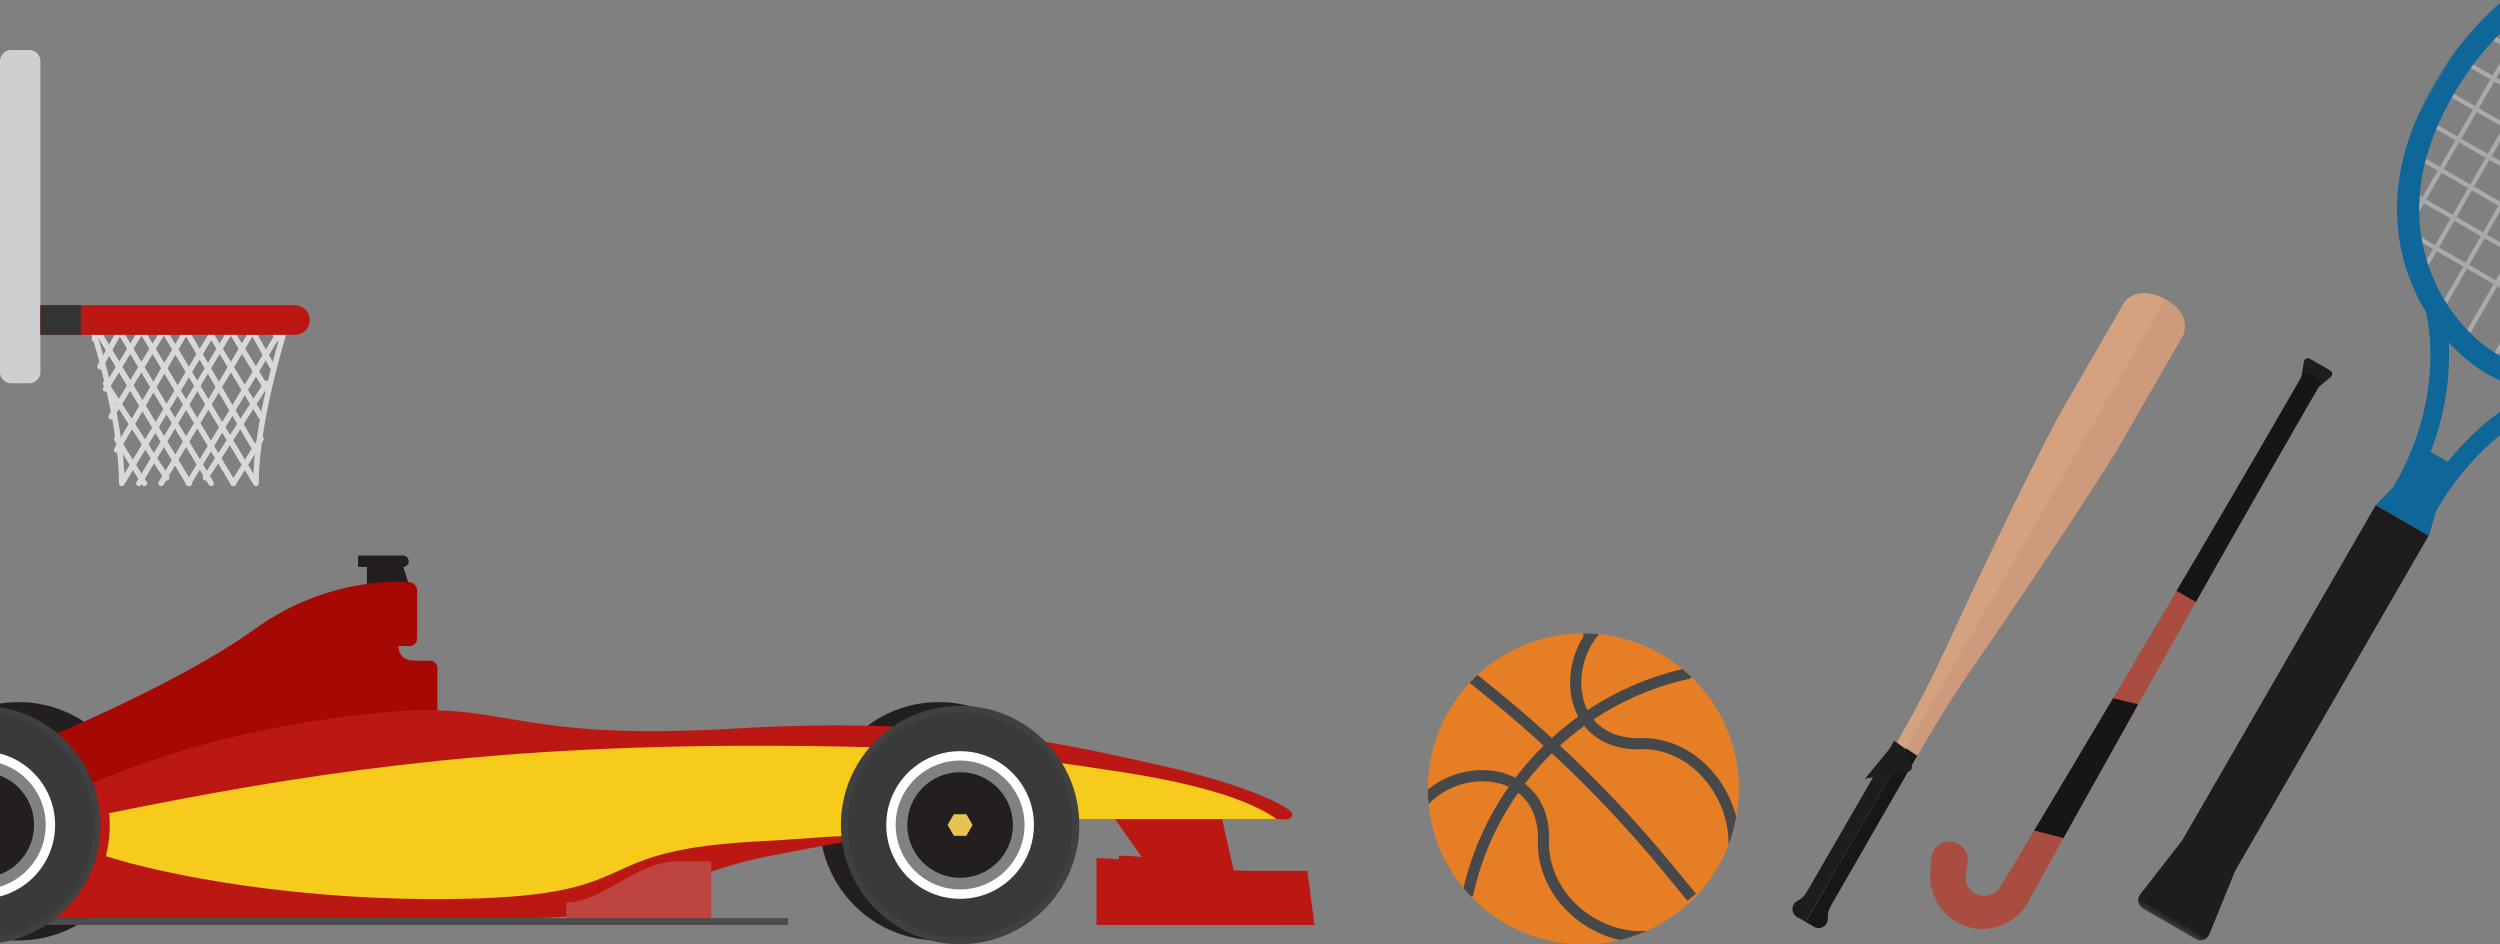 <?xml version="1.0" encoding="UTF-8"?>
<svg width="450px" height="170px" viewBox="0 0 450 170" version="1.1" xmlns="http://www.w3.org/2000/svg" xmlns:xlink="http://www.w3.org/1999/xlink">
    <rect x="0" y="0" width="450" height="170" fill="#808080" stroke="none"/>
    <!-- Generator: Sketch 49.1 (51147) - http://www.bohemiancoding.com/sketch -->
    <title>Group 8</title>
    <desc>Created with Sketch.</desc>
    <defs>
        <polygon id="path-1" points="0 199.74 68.704 199.74 68.704 0 0 0"></polygon>
    </defs>
    <g id="Page-1" stroke="none" stroke-width="1" fill="none" fill-rule="evenodd">
        <g id="Cricket-API" transform="translate(-970, -3124)">
            <g id="Other-sports" transform="translate(970, 2938)">
                <g id="Group-8" transform="translate(-36, 162)">
                    <g id="f1" transform="translate(0, 124)">
                        <path d="M100.45,0 L108.541,0 C109.107,0 109.567,0.46 109.567,1.026 C109.567,1.566 109.147,2.004 108.617,2.044 L109.567,5.181 L102.046,5.181 L102.046,2.051 L100.45,2.051 L100.45,0 Z" id="Fill-1" fill="#231F20"></path>
                        <polygon id="Fill-3" fill="#231F20" points="9.962 65.484 38.19 65.484 38.19 54.329 9.962 54.329"></polygon>
                        <path d="M17.868,47.829 C17.868,59.679 27.473,69.284 39.322,69.284 C51.172,69.284 60.777,59.679 60.777,47.829 C60.777,35.98 51.172,26.375 39.322,26.375 C27.473,26.375 17.868,35.98 17.868,47.829" id="Fill-5" fill="#231F20"></path>
                        <path d="M183.531,47.829 C183.531,59.679 193.137,69.284 204.986,69.284 C216.835,69.284 226.44,59.679 226.44,47.829 C226.44,35.98 216.835,26.375 204.986,26.375 C193.137,26.375 183.531,35.98 183.531,47.829" id="Fill-6" fill="#231F20"></path>
                        <path d="M42.236,33.734 C42.236,33.734 67.916,23.303 81.803,13.264 C95.69,3.226 109.752,4.793 109.752,4.793 C110.484,4.874 111.082,5.543 111.082,6.28 L111.082,14.962 C111.082,15.699 110.48,16.291 109.744,16.279 L107.722,16.271 C107.722,17.948 108.877,18.919 110.528,18.919 L113.399,18.919 C114.135,18.919 114.737,19.521 114.737,20.257 L114.737,27.71 C114.737,28.446 114.153,29.193 113.438,29.371 L49.282,45.281 C48.568,45.458 47.668,45.091 47.282,44.463 L41.696,35.378 C41.311,34.751 41.553,34.011 42.236,33.734" id="Fill-7" fill="#A60904"></path>
                        <polygon id="Fill-19" fill="#BC1813" points="243.774 57.48 258.237 57.48 255.56 45.603 235.408 45.603"></polygon>
                        <path d="M47.883,43.046 C64.26,35.647 81.217,30.61 104.534,28.277 C127.717,25.956 127.506,33.547 168.44,31.129 C208.631,28.755 230.273,34.583 244.954,37.796 C259.635,41.009 268.616,45.291 268.616,46.552 C268.616,47.811 267.062,47.43 264.644,47.43 L225.437,47.43 C211.507,47.43 193.546,50.308 174.312,54.12 C154.709,58.006 153.414,65.269 130.615,65.269 L40.802,65.269 L47.883,43.046 Z" id="Fill-23" fill="#BC1813"></path>
                        <path d="M55.758,48.498 C55.758,47.779 55.72,47.069 55.656,46.366 C89.374,39.514 122.255,34.238 171.549,34.238 C202.849,34.238 215.247,35.447 238.045,38.991 C254.238,41.508 262.064,44.733 265.798,47.453 C265.44,47.44 265.055,47.429 264.643,47.429 L225.437,47.429 C216.25,47.429 205.309,48.682 193.407,50.628 C187.585,50.118 180.9,51.038 173.449,51.394 C140.43,52.973 153.77,61.107 119.216,61.79 C90.239,62.361 65.775,57.539 55.066,54.109 C55.516,52.312 55.758,50.433 55.758,48.498" id="Fill-27" fill="#F7CB1B"></path>
                        <path d="M137.926,62.445 C144.477,62.445 150.5,55.052 157.896,55.052 L164.024,55.052 L164.024,66.488 L137.926,66.488 L137.926,62.445 Z" id="Fill-34" fill="#BD4440"></path>
                        <polygon id="Fill-38" fill="#4C4C4E" points="40.086 66.488 177.866 66.488 177.866 65.269 40.086 65.269"></polygon>
                        <path d="M11.175,48.498 C11.175,60.348 20.781,69.953 32.63,69.953 C44.479,69.953 54.085,60.348 54.085,48.498 C54.085,36.649 44.479,27.044 32.63,27.044 C20.781,27.044 11.175,36.649 11.175,48.498" id="Fill-39" fill="#404042"></path>
                        <path d="M12.408,48.498 C12.408,59.667 21.461,68.721 32.63,68.721 C43.798,68.721 52.852,59.667 52.852,48.498 C52.852,37.33 43.798,28.276 32.63,28.276 C21.461,28.276 12.408,37.33 12.408,48.498" id="Fill-40" fill="#3B3A3B"></path>
                        <path d="M19.339,48.498 C19.339,55.839 25.289,61.79 32.63,61.79 C39.97,61.79 45.921,55.839 45.921,48.498 C45.921,41.158 39.97,35.208 32.63,35.208 C25.289,35.208 19.339,41.158 19.339,48.498" id="Fill-41" fill="#FEFEFE"></path>
                        <path d="M21.031,48.498 C21.031,54.904 26.224,60.097 32.63,60.097 C39.035,60.097 44.228,54.904 44.228,48.498 C44.228,42.093 39.035,36.9 32.63,36.9 C26.224,36.9 21.031,42.093 21.031,48.498" id="Fill-42" fill="#808184"></path>
                        <path d="M23.122,48.498 C23.122,53.749 27.379,58.006 32.63,58.006 C37.881,58.006 42.137,53.749 42.137,48.498 C42.137,43.248 37.881,38.991 32.63,38.991 C27.379,38.991 23.122,43.248 23.122,48.498" id="Fill-43" fill="#231F20"></path>
                        <path d="M187.363,48.498 C187.363,60.348 196.969,69.953 208.818,69.953 C220.667,69.953 230.273,60.348 230.273,48.498 C230.273,36.649 220.667,27.044 208.818,27.044 C196.969,27.044 187.363,36.649 187.363,48.498" id="Fill-49" fill="#404042"></path>
                        <path d="M188.596,48.498 C188.596,59.667 197.65,68.721 208.818,68.721 C219.987,68.721 229.04,59.667 229.04,48.498 C229.04,37.33 219.987,28.276 208.818,28.276 C197.65,28.276 188.596,37.33 188.596,48.498" id="Fill-50" fill="#3B3A3B"></path>
                        <path d="M195.527,48.498 C195.527,55.839 201.478,61.79 208.818,61.79 C216.158,61.79 222.109,55.839 222.109,48.498 C222.109,41.158 216.158,35.208 208.818,35.208 C201.478,35.208 195.527,41.158 195.527,48.498" id="Fill-51" fill="#FEFEFE"></path>
                        <path d="M197.22,48.498 C197.22,54.904 202.413,60.097 208.818,60.097 C215.224,60.097 220.417,54.904 220.417,48.498 C220.417,42.093 215.224,36.9 208.818,36.9 C202.413,36.9 197.22,42.093 197.22,48.498" id="Fill-52" fill="#808184"></path>
                        <path d="M199.311,48.498 C199.311,53.749 203.567,58.006 208.818,58.006 C214.069,58.006 218.326,53.749 218.326,48.498 C218.326,43.248 214.069,38.991 208.818,38.991 C203.567,38.991 199.311,43.248 199.311,48.498" id="Fill-53" fill="#231F20"></path>
                        <polygon id="Fill-57" fill="#E7C352" points="209.942 50.446 211.066 48.498 209.942 46.552 207.694 46.552 206.569 48.498 207.694 50.446"></polygon>
                        <path d="M233.372,66.488 L233.372,54.472 C241.302,54.472 247.391,57.092 255.959,57.092 L266.085,57.092 L267.359,66.488 L233.372,66.488 Z" id="Fill-59" fill="#BC1813"></path>
                        <path d="M237.387,66.488 L237.387,54.03 C245.61,54.03 251.923,56.746 260.805,56.746 L271.304,56.746 L272.626,66.488 L237.387,66.488 Z" id="Fill-60" fill="#BC1813"></path>
                    </g>
                    <g id="shuttle" transform="translate(476.5, 104) rotate(30) translate(-476.5, -104) translate(442, 4)">
                        <path d="M8.377,64.506 L8.377,64.959 C8.634,65.439 8.899,65.909 9.174,66.366 L9.174,64.506 L8.377,64.506 Z" id="Fill-1" fill="#AAAAAA"></path>
                        <mask id="mask-2" fill="white">
                            <use xlink:href="#path-1"></use>
                        </mask>
                        <g id="Clip-6"></g>
                        <polygon id="Fill-7" fill="#AAAAAA" mask="url(#mask-2)" points="8.377 57.383 9.173 57.383 9.173 51.858 8.377 51.858"></polygon>
                        <polygon id="Fill-8" fill="#AAAAAA" mask="url(#mask-2)" points="8.377 63.707 9.173 63.707 9.173 58.182 8.377 58.182"></polygon>
                        <polygon id="Fill-9" fill="#AAAAAA" mask="url(#mask-2)" points="8.377 38.411 9.173 38.411 9.173 32.886 8.377 32.886"></polygon>
                        <polygon id="Fill-10" fill="#AAAAAA" mask="url(#mask-2)" points="8.377 51.06 9.173 51.06 9.173 45.534 8.377 45.534"></polygon>
                        <polygon id="Fill-11" fill="#AAAAAA" mask="url(#mask-2)" points="8.377 44.735 9.173 44.735 9.173 39.211 8.377 39.211"></polygon>
                        <polygon id="Fill-13" fill="#AAAAAA" mask="url(#mask-2)" points="14.68 63.707 15.477 63.707 15.477 58.182 14.68 58.182"></polygon>
                        <path d="M14.68,70.83 L14.68,73.189 C14.943,73.436 15.208,73.676 15.476,73.91 L15.476,70.83 L14.68,70.83 Z" id="Fill-14" fill="#AAAAAA" mask="url(#mask-2)"></path>
                        <polygon id="Fill-16" fill="#AAAAAA" mask="url(#mask-2)" points="14.68 70.031 15.476 70.031 15.476 64.506 14.68 64.506"></polygon>
                        <polygon id="Fill-18" fill="#AAAAAA" mask="url(#mask-2)" points="14.68 57.383 15.476 57.383 15.476 51.858 14.68 51.858"></polygon>
                        <polygon id="Fill-21" fill="#AAAAAA" mask="url(#mask-2)" points="14.68 51.06 15.476 51.06 15.476 45.534 14.68 45.534"></polygon>
                        <polygon id="Fill-24" fill="#AAAAAA" mask="url(#mask-2)" points="20.983 63.707 21.779 63.707 21.779 58.182 20.983 58.182"></polygon>
                        <polygon id="Fill-26" fill="#AAAAAA" mask="url(#mask-2)" points="20.983 70.031 21.779 70.031 21.779 64.506 20.983 64.506"></polygon>
                        <path d="M20.983,70.83 L20.983,77.784 C21.248,77.931 21.514,78.075 21.78,78.212 L21.78,70.83 L20.983,70.83 Z" id="Fill-30" fill="#AAAAAA" mask="url(#mask-2)"></path>
                        <polygon id="Fill-34" fill="#AAAAAA" mask="url(#mask-2)" points="27.286 70.031 28.082 70.031 28.082 64.506 27.286 64.506"></polygon>
                        <path d="M27.286,70.83 L27.286,80.425 C27.552,80.503 27.818,80.579 28.082,80.649 L28.082,70.83 L27.286,70.83 Z" id="Fill-39" fill="#AAAAAA" mask="url(#mask-2)"></path>
                        <path d="M33.589,70.83 L33.589,81.492 C33.834,81.501 34.08,81.511 34.318,81.511 C34.34,81.511 34.363,81.509 34.385,81.509 L34.385,70.83 L33.589,70.83 Z" id="Fill-49" fill="#AAAAAA" mask="url(#mask-2)"></path>
                        <path d="M8.377,32.087 L5.453,32.087 C5.388,32.352 5.322,32.616 5.26,32.886 L8.377,32.886 L8.377,32.087 Z" id="Fill-126" fill="#AAAAAA" mask="url(#mask-2)"></path>
                        <path d="M8.377,38.411 L4.297,38.411 C4.265,38.675 4.242,38.944 4.214,39.21 L8.377,39.21 L8.377,38.411 Z" id="Fill-143" fill="#AAAAAA" mask="url(#mask-2)"></path>
                        <polygon id="Fill-144" fill="#AAAAAA" mask="url(#mask-2)" points="9.174 39.21 14.68 39.21 14.68 38.411 9.174 38.411"></polygon>
                        <polygon id="Fill-153" fill="#AAAAAA" mask="url(#mask-2)" points="8.377 39.21 9.173 39.21 9.173 38.411 8.377 38.411"></polygon>
                        <polygon id="Fill-163" fill="#AAAAAA" mask="url(#mask-2)" points="9.174 45.534 14.68 45.534 14.68 44.735 9.174 44.735"></polygon>
                        <path d="M8.377,44.735 L3.917,44.735 C3.917,44.999 3.92,45.267 3.923,45.534 L8.377,45.534 L8.377,44.735 Z" id="Fill-165" fill="#AAAAAA" mask="url(#mask-2)"></path>
                        <polygon id="Fill-172" fill="#AAAAAA" mask="url(#mask-2)" points="8.377 45.534 9.173 45.534 9.173 44.735 8.377 44.735"></polygon>
                        <polygon id="Fill-183" fill="#AAAAAA" mask="url(#mask-2)" points="9.174 51.859 14.68 51.859 14.68 51.06 9.174 51.06"></polygon>
                        <polygon id="Fill-184" fill="#AAAAAA" mask="url(#mask-2)" points="15.476 51.859 20.983 51.859 20.983 51.06 15.476 51.06"></polygon>
                        <path d="M8.377,51.059 L4.248,51.059 C4.277,51.328 4.311,51.594 4.344,51.858 L8.377,51.858 L8.377,51.059 Z" id="Fill-187" fill="#AAAAAA" mask="url(#mask-2)"></path>
                        <polygon id="Fill-191" fill="#AAAAAA" mask="url(#mask-2)" points="8.377 51.859 9.173 51.859 9.173 51.06 8.377 51.06"></polygon>
                        <polygon id="Fill-192" fill="#AAAAAA" mask="url(#mask-2)" points="14.68 51.859 15.476 51.859 15.476 51.06 14.68 51.06"></polygon>
                        <path d="M8.377,57.384 L5.419,57.384 C5.491,57.65 5.558,57.921 5.635,58.183 L8.377,58.183 L8.377,57.384 Z" id="Fill-200" fill="#AAAAAA" mask="url(#mask-2)"></path>
                        <polygon id="Fill-206" fill="#AAAAAA" mask="url(#mask-2)" points="15.476 58.182 20.983 58.182 20.983 57.383 15.476 57.383"></polygon>
                        <polygon id="Fill-208" fill="#AAAAAA" mask="url(#mask-2)" points="9.174 58.183 14.68 58.183 14.68 57.384 9.174 57.384"></polygon>
                        <polygon id="Fill-210" fill="#AAAAAA" mask="url(#mask-2)" points="8.377 58.183 9.173 58.183 9.173 57.384 8.377 57.384"></polygon>
                        <polygon id="Fill-211" fill="#AAAAAA" mask="url(#mask-2)" points="14.68 58.182 15.477 58.182 15.477 57.383 14.68 57.383"></polygon>
                        <polygon id="Fill-212" fill="#AAAAAA" mask="url(#mask-2)" points="20.983 58.183 21.779 58.183 21.779 57.384 20.983 57.384"></polygon>
                        <polygon id="Fill-221" fill="#AAAAAA" mask="url(#mask-2)" points="21.779 64.506 27.286 64.506 27.286 63.707 21.779 63.707"></polygon>
                        <polygon id="Fill-223" fill="#AAAAAA" mask="url(#mask-2)" points="9.173 64.506 14.68 64.506 14.68 63.707 9.173 63.707"></polygon>
                        <polygon id="Fill-226" fill="#AAAAAA" mask="url(#mask-2)" points="15.476 64.506 20.983 64.506 20.983 63.707 15.476 63.707"></polygon>
                        <path d="M8.377,63.707 L7.748,63.707 C7.878,63.977 8.012,64.243 8.147,64.506 L8.377,64.506 L8.377,63.707 Z" id="Fill-228" fill="#AAAAAA" mask="url(#mask-2)"></path>
                        <polygon id="Fill-229" fill="#AAAAAA" mask="url(#mask-2)" points="8.377 64.506 9.174 64.506 9.174 63.707 8.377 63.707"></polygon>
                        <polygon id="Fill-230" fill="#AAAAAA" mask="url(#mask-2)" points="14.68 64.506 15.476 64.506 15.476 63.707 14.68 63.707"></polygon>
                        <polygon id="Fill-231" fill="#AAAAAA" mask="url(#mask-2)" points="20.983 64.506 21.779 64.506 21.779 63.707 20.983 63.707"></polygon>
                        <polygon id="Fill-241" fill="#AAAAAA" mask="url(#mask-2)" points="28.082 70.83 33.589 70.83 33.589 70.031 28.082 70.031"></polygon>
                        <polygon id="Fill-242" fill="#AAAAAA" mask="url(#mask-2)" points="21.779 70.83 27.286 70.83 27.286 70.031 21.779 70.031"></polygon>
                        <path d="M14.68,70.031 L11.742,70.031 C11.963,70.305 12.189,70.568 12.416,70.83 L14.68,70.83 L14.68,70.031 Z" id="Fill-244" fill="#AAAAAA" mask="url(#mask-2)"></path>
                        <polygon id="Fill-245" fill="#AAAAAA" mask="url(#mask-2)" points="15.476 70.83 20.983 70.83 20.983 70.031 15.476 70.031"></polygon>
                        <polygon id="Fill-246" fill="#AAAAAA" mask="url(#mask-2)" points="14.68 70.83 15.477 70.83 15.477 70.031 14.68 70.031"></polygon>
                        <polygon id="Fill-247" fill="#AAAAAA" mask="url(#mask-2)" points="20.983 70.83 21.779 70.83 21.779 70.031 20.983 70.031"></polygon>
                        <polygon id="Fill-248" fill="#AAAAAA" mask="url(#mask-2)" points="27.286 70.83 28.082 70.83 28.082 70.031 27.286 70.031"></polygon>
                        <path d="M39.814,185.563 L39.814,115.875 L28.824,115.875 L28.824,185.563 L27.131,197.79 C26.988,198.821 27.787,199.74 28.824,199.74 L34.319,199.74 L39.814,199.74 C40.851,199.74 41.649,198.821 41.506,197.79 L39.814,185.563 Z" id="Fill-253" fill="#1D1D1D" mask="url(#mask-2)"></path>
                        <path d="M34.385,115.875 L34.385,102.667 L32.583,102.667 C31.283,94.402 28.304,88.186 25.546,83.958 C28.674,84.949 31.69,85.412 34.318,85.412 C34.34,85.412 34.363,85.411 34.385,85.411 L34.385,81.425 C34.364,81.425 34.34,81.427 34.318,81.427 C23.859,81.427 6.447,73.042 4.253,50.544 C2.008,27.518 14.03,12.752 18.851,9.006 C19.294,8.662 19.832,8.293 20.452,7.911 C24.608,5.343 29.403,3.985 34.318,3.985 C34.341,3.985 34.363,3.986 34.385,3.986 L34.385,-9.75609756e-05 C34.363,0.001 34.341,-9.75609756e-05 34.318,-9.75609756e-05 C28.667,-9.75609756e-05 23.152,1.562 18.369,4.517 C17.63,4.974 16.974,5.423 16.419,5.854 C9.823,10.979 -2.034,26.997 0.3,50.932 C1.849,66.821 10.308,76.399 19.315,81.296 C22.639,84.983 29.943,94.954 29.943,111.387 L29.949,111.387 L28.824,115.875 L34.385,115.875 Z" id="Fill-254" fill="#0F6698" mask="url(#mask-2)"></path>
                        <path d="M34.319,115.875 L34.319,102.667 L36.121,102.667 C37.422,94.402 40.4,88.186 43.158,83.958 C40.03,84.949 37.014,85.412 34.385,85.412 C34.363,85.412 34.341,85.411 34.319,85.411 L34.319,81.425 C34.341,81.425 34.363,81.427 34.385,81.427 C44.845,81.427 62.257,73.042 64.451,50.544 C66.696,27.518 54.674,12.752 49.853,9.006 C49.41,8.662 48.872,8.293 48.252,7.911 C44.096,5.343 39.301,3.985 34.385,3.985 C34.363,3.985 34.341,3.986 34.319,3.986 L34.319,-9.75609756e-05 C34.341,0.001 34.363,-9.75609756e-05 34.385,-9.75609756e-05 C40.037,-9.75609756e-05 45.552,1.562 50.335,4.517 C51.074,4.974 51.73,5.423 52.285,5.854 C58.88,10.979 70.738,26.997 68.404,50.932 C66.855,66.821 58.396,76.399 49.389,81.296 C46.065,84.983 38.761,94.954 38.761,111.387 L38.755,111.387 L39.88,115.875 L34.319,115.875 Z" id="Fill-255" fill="#0F6698" mask="url(#mask-2)"></path>
                    </g>
                    <g id="basketball" transform="translate(36, 33)">
                        <path d="M2,0 L5.273,0 C6.377,-2.02906125e-16 7.273,0.895 7.273,2 L7.273,58 C7.273,59.105 6.377,60 5.273,60 L2,60 C0.895,60 1.3527075e-16,59.105 0,58 L0,2 C-1.3527075e-16,0.895 0.895,2.02906125e-16 2,0 Z" id="Rectangle-5" fill="#CFCED0"></path>
                        <g transform="translate(16, 48)" stroke="#D8D8D8" stroke-linecap="round" stroke-linejoin="round">
                            <path d="M4,0 L22,30" id="Stroke-5"></path>
                            <path d="M8,0 L26,30" id="Stroke-7"></path>
                            <path d="M16,0 L30,24" id="Stroke-9"></path>
                            <path d="M20,0 L31,18" id="Stroke-11"></path>
                            <path d="M24,0 L32,13" id="Stroke-13"></path>
                            <path d="M28,0 L33,9" id="Stroke-15"></path>
                            <path d="M32,0 L34,4" id="Stroke-17"></path>
                            <path d="M5,22 L10,30" id="Stroke-19"></path>
                            <path d="M3,12 L14,29" id="Stroke-21"></path>
                            <path d="M0,0 L18,30" id="Stroke-23"></path>
                            <path d="M31,0 L13,30" id="Stroke-25"></path>
                            <path d="M27,0 L9,30" id="Stroke-27"></path>
                            <path d="M19,0 L5,24" id="Stroke-29"></path>
                            <path d="M15,0 L4,18" id="Stroke-31"></path>
                            <path d="M11,0 L3,13" id="Stroke-33"></path>
                            <path d="M7,0 L2,9" id="Stroke-35"></path>
                            <path d="M3,0 L1,4" id="Stroke-37"></path>
                            <path d="M31,22 L26,30" id="Stroke-39"></path>
                            <path d="M32,12 L21,29" id="Stroke-41"></path>
                            <path d="M17.917,30 L36,0 C36,0 30.082,17.609 30.082,30 L12,0" id="Stroke-43"></path>
                            <path d="M18.083,30 L0,0 C0,0 5.918,17.609 5.918,30 L24,0" id="Stroke-45"></path>
                        </g>
                        <path d="M7.273,45.939 L53.091,45.939 C54.564,45.939 55.758,47.133 55.758,48.606 L55.758,48.606 C55.758,50.079 54.564,51.273 53.091,51.273 L7.273,51.273 L7.273,45.939 Z" id="Rectangle-14" fill="#BC1813"></path>
                        <rect id="Rectangle-14" fill="#333333" x="7.273" y="45.939" width="7.273" height="5.333"></rect>
                    </g>
                    <g id="basketball" transform="translate(293, 138)" fill-rule="nonzero">
                        <circle id="Oval" fill="#E57E25" cx="28" cy="28" r="28"></circle>
                        <path d="M0.729,30.188 C4.35,26.73 10.303,25.632 14.582,27.63 C10.784,33.047 7.986,39.211 6.427,45.849 C6.898,46.418 7.395,46.963 7.909,47.492 C8.05,47.359 8.161,47.192 8.205,46.989 C9.676,40.305 12.464,34.112 16.28,28.693 C18.835,30.676 20.089,33.94 19.805,38.128 L19.801,38.182 L19.803,38.237 C20.054,44.3 23.549,49.848 29.151,53.076 C30.913,54.092 32.759,54.799 34.617,55.205 C36.275,54.803 37.873,54.253 39.401,53.571 C36.352,53.807 33.124,53.057 30.149,51.343 C25.16,48.468 22.044,43.561 21.803,38.207 C22.198,32.143 19.795,28.833 17.479,27.062 C18.966,25.117 20.591,23.284 22.337,21.574 C29.491,28.227 36.218,35.353 42.413,42.887 L46.726,48.134 L48.271,46.863 L43.958,41.616 C37.735,34.048 30.981,26.888 23.798,20.2 C25.188,18.941 26.648,17.758 28.171,16.657 C30.561,19.678 34.404,21.158 39.207,20.842 C43.726,21.047 47.967,23.507 50.85,27.596 C53.092,30.776 54.233,34.558 54.119,38.086 C54.742,36.475 55.218,34.792 55.536,33.053 C54.944,30.742 53.919,28.478 52.485,26.444 C49.23,21.827 44.401,19.056 39.237,18.842 L39.182,18.84 L39.128,18.844 C35.058,19.118 31.834,17.933 29.833,15.504 C34.975,12.087 40.768,9.574 46.988,8.204 C47.191,8.159 47.353,8.043 47.486,7.902 C46.958,7.39 46.414,6.894 45.847,6.425 C39.657,7.879 33.882,10.415 28.738,13.832 C26.792,9.924 27.473,4.432 30.405,0.663 L30.812,0.14 C29.888,0.048 28.95,0 28,0 L28,0.614 C25.226,5.005 24.813,10.723 27.074,14.985 C25.415,16.18 23.829,17.468 22.321,18.842 C19.052,15.853 15.706,12.951 12.268,10.168 L8.953,7.484 C8.461,7.941 7.987,8.415 7.529,8.906 L11.01,11.724 C14.379,14.451 17.659,17.293 20.865,20.221 C19.036,22.019 17.334,23.947 15.78,25.993 C15.666,25.935 15.55,25.875 15.441,25.824 C10.698,23.603 4.46,24.534 0.19,28 L0,28 C0,28.93 0.048,29.848 0.136,30.754 L0.729,30.188 Z" id="Shape" fill="#474849"></path>
                    </g>
                    <g id="Page-1" transform="translate(417.5, 137.866) scale(-1, -1) rotate(30) translate(-417.5, -137.866) translate(407.5, 77.866)">
                        <path d="M13.014,10.537 C13.014,10.537 12.823,10.074 12.466,9.206 C12.376,8.99 12.276,8.747 12.166,8.481 L12.125,8.38 L12.119,8.367 C12.217,8.577 12.143,8.418 12.164,8.461 L12.152,8.436 L12.128,8.385 C12.097,8.316 12.065,8.246 12.033,8.175 L11.983,8.066 C11.973,8.042 11.971,8.04 11.968,8.037 L11.959,8.025 C11.948,8.008 11.939,7.99 11.93,7.97 C11.926,7.96 11.925,7.952 11.917,7.938 L11.881,7.883 C11.859,7.845 11.835,7.807 11.812,7.767 C11.76,7.692 11.705,7.615 11.646,7.537 C11.521,7.386 11.378,7.231 11.208,7.087 C11.035,6.948 10.844,6.807 10.623,6.693 C10.402,6.58 10.159,6.484 9.895,6.416 C9.626,6.348 9.355,6.309 9.033,6.323 L8.818,6.329 L8.712,6.333 L8.681,6.342 C8.641,6.353 8.601,6.358 8.558,6.359 C8.543,6.355 8.504,6.365 8.464,6.375 L8.35,6.401 C8.273,6.416 8.193,6.427 8.119,6.459 C7.807,6.537 7.51,6.698 7.217,6.883 C6.923,7.07 6.653,7.319 6.426,7.613 C6.196,7.904 6.004,8.239 5.873,8.609 C5.849,8.704 5.822,8.798 5.791,8.893 C5.763,8.989 5.757,9.09 5.733,9.188 C5.704,9.286 5.713,9.391 5.7,9.494 L5.684,9.656 L5.679,9.937 C5.627,12.939 5.57,16.192 5.51,19.632 C5.455,23.072 5.376,26.7 5.333,30.453 C5.233,37.959 5.125,45.966 5.018,53.972 C4.941,61.979 4.863,69.985 4.791,77.491 C4.774,79.368 4.757,81.213 4.741,83.019 C4.732,84.825 4.723,86.592 4.714,88.312 C4.697,91.753 4.681,95.005 4.665,98.008 C4.646,101.01 4.64,103.762 4.641,106.202 C4.638,108.641 4.636,110.768 4.635,112.52 C4.64,116.022 4.644,118.024 4.644,118.024 C4.645,119.019 3.84,119.827 2.845,119.828 C1.85,119.83 1.042,119.025 1.041,118.03 L1.041,118.024 C1.041,118.024 1.044,116.022 1.05,112.52 C1.048,110.768 1.046,108.641 1.044,106.202 C1.044,103.762 1.038,101.01 1.019,98.008 C1.004,95.005 0.987,91.753 0.97,88.312 C0.961,86.592 0.952,84.825 0.943,83.019 C0.927,81.213 0.91,79.368 0.893,77.491 C0.821,69.985 0.744,61.979 0.666,53.972 C0.559,45.966 0.452,37.959 0.351,30.453 C0.308,26.7 0.23,23.072 0.174,19.632 C0.114,16.192 0.057,12.939 0.005,9.937 L9.1954023e-05,9.656 L0.011,9.26 C0.024,8.992 0.023,8.726 0.067,8.462 C0.105,8.199 0.133,7.935 0.189,7.677 C0.249,7.42 0.312,7.165 0.377,6.912 C0.68,5.91 1.141,4.984 1.716,4.171 C2.289,3.356 2.979,2.653 3.743,2.092 C4.505,1.531 5.323,1.074 6.176,0.784 C6.384,0.699 6.599,0.64 6.813,0.582 C6.92,0.553 7.027,0.525 7.133,0.496 C7.238,0.468 7.342,0.44 7.473,0.42 C7.722,0.375 7.971,0.337 8.217,0.304 L8.402,0.28 L8.511,0.272 L8.725,0.257 C9.539,0.191 10.375,0.249 11.138,0.399 C11.907,0.548 12.626,0.786 13.281,1.082 C13.937,1.38 14.523,1.745 15.048,2.133 C15.57,2.526 16.021,2.954 16.413,3.387 C16.607,3.605 16.786,3.825 16.952,4.042 C17.032,4.154 17.11,4.263 17.186,4.372 C17.224,4.426 17.261,4.48 17.298,4.533 C17.338,4.597 17.377,4.66 17.415,4.723 C17.491,4.851 17.565,4.977 17.638,5.101 C17.67,5.159 17.702,5.215 17.733,5.272 L17.788,5.378 C17.824,5.447 17.859,5.516 17.894,5.583 L17.92,5.633 L17.933,5.657 L17.994,5.79 L18.041,5.889 C18.164,6.149 18.275,6.386 18.375,6.599 C18.775,7.448 18.989,7.901 18.989,7.901 C19.757,9.533 19.057,11.479 17.425,12.247 C15.794,13.016 13.847,12.316 13.079,10.684 C13.058,10.639 13.033,10.583 13.014,10.537" id="Fill-1" fill="#A94D41"></path>
                        <path d="M2.845,111.413 L0.073,118.811 C-0.109,119.297 0.223,119.828 0.711,119.828 L2.845,119.828 L4.98,119.828 C5.467,119.828 5.8,119.297 5.618,118.811 L2.845,111.413 Z" id="Fill-4" fill="#1D1D1D"></path>
                        <path d="M2.845,71.637 L0.837,71.637 C0.856,73.615 0.875,75.57 0.893,77.491 C0.91,79.368 0.927,81.213 0.943,83.019 C0.952,84.825 0.961,86.592 0.97,88.312 C0.987,91.753 1.003,95.005 1.019,98.008 C1.038,101.01 1.044,103.762 1.043,106.202 C1.046,108.641 1.048,110.768 1.049,112.519 C1.046,114.482 1.044,115.972 1.042,116.904 L2.845,117.683 L4.648,116.904 C4.647,115.972 4.644,114.482 4.641,112.519 C4.643,110.768 4.645,108.641 4.647,106.202 C4.647,103.762 4.653,101.01 4.672,98.008 C4.687,95.005 4.703,91.753 4.721,88.312 C4.729,86.592 4.738,84.825 4.747,83.019 C4.764,81.213 4.78,79.368 4.797,77.491 C4.816,75.57 4.835,73.615 4.854,71.637 L2.845,71.637 Z" id="Fill-6" fill="#161616"></path>
                        <path d="M0.232,22.952 C0.275,25.381 0.321,27.887 0.351,30.453 C0.437,36.868 0.528,43.649 0.619,50.482 L5.082,49.219 C5.168,42.814 5.253,36.472 5.333,30.453 C5.369,27.36 5.428,24.355 5.479,21.467 L0.232,22.952 Z" id="Fill-8" fill="#161616"></path>
                    </g>
                    <g id="Page-1" transform="translate(393.5, 134.5) rotate(30) translate(-393.5, -134.5) translate(387, 69)">
                        <g id="Group-3" transform="translate(0, 0.081)" fill="#D4A281">
                            <path d="M7,0.253 C7,0.253 1.129,-0.335 0,4.175 L0,28.298 C0,28.298 0.64,45.865 3.284,74.038 C3.847,80.045 4.14,86.069 4.14,92.096 L4.116,124.762 C4.131,125.577 3.925,126.405 3.394,127.077 C2.514,128.193 3.437,129.691 4.976,129.691 L7,129.691 L7,0.253 Z" id="Fill-1"></path>
                        </g>
                        <g id="Group-6" transform="translate(5.867, 0.081)" fill="#CD9B7B">
                            <path d="M0.213,0.253 C0.213,0.253 5.312,-0.335 6.292,4.175 L6.292,28.298 C6.292,28.298 5.737,45.865 3.44,74.038 C2.951,80.045 2.697,86.069 2.697,92.096 L2.718,124.762 C2.705,125.577 2.884,126.405 3.345,127.077 C4.109,128.193 3.307,129.691 1.971,129.691 L0.213,129.691 L0.213,0.253 Z" id="Fill-4"></path>
                        </g>
                        <path d="M3.574,124.843 C3.588,125.658 3.409,126.485 2.948,127.158 C2.184,128.274 2.985,129.772 4.321,129.772 L6.08,129.772 L6.171,93.805 L3.594,93.557 L3.574,124.843 Z" id="Fill-7" fill="#1D1D1D"></path>
                        <path d="M8.585,124.843 C8.572,125.658 8.751,126.485 9.211,127.158 C9.976,128.274 9.174,129.772 7.838,129.772 L6.08,129.772 L6.146,93.665 L8.545,93.805 L8.585,124.843 Z" id="Fill-9" fill="#171717"></path>
                        <path d="M4.551,94.236 L1.779,101.633 C1.597,102.12 1.93,102.65 2.417,102.65 L4.551,102.65 L6.686,102.65 C7.173,102.65 7.506,102.12 7.324,101.633 L4.551,94.236 Z" id="Fill-4" fill="#1D1D1D" transform="translate(4.552, 98.443) scale(-1, -1) rotate(30) translate(-4.552, -98.443) "></path>
                    </g>
                </g>
            </g>
        </g>
    </g>
</svg>